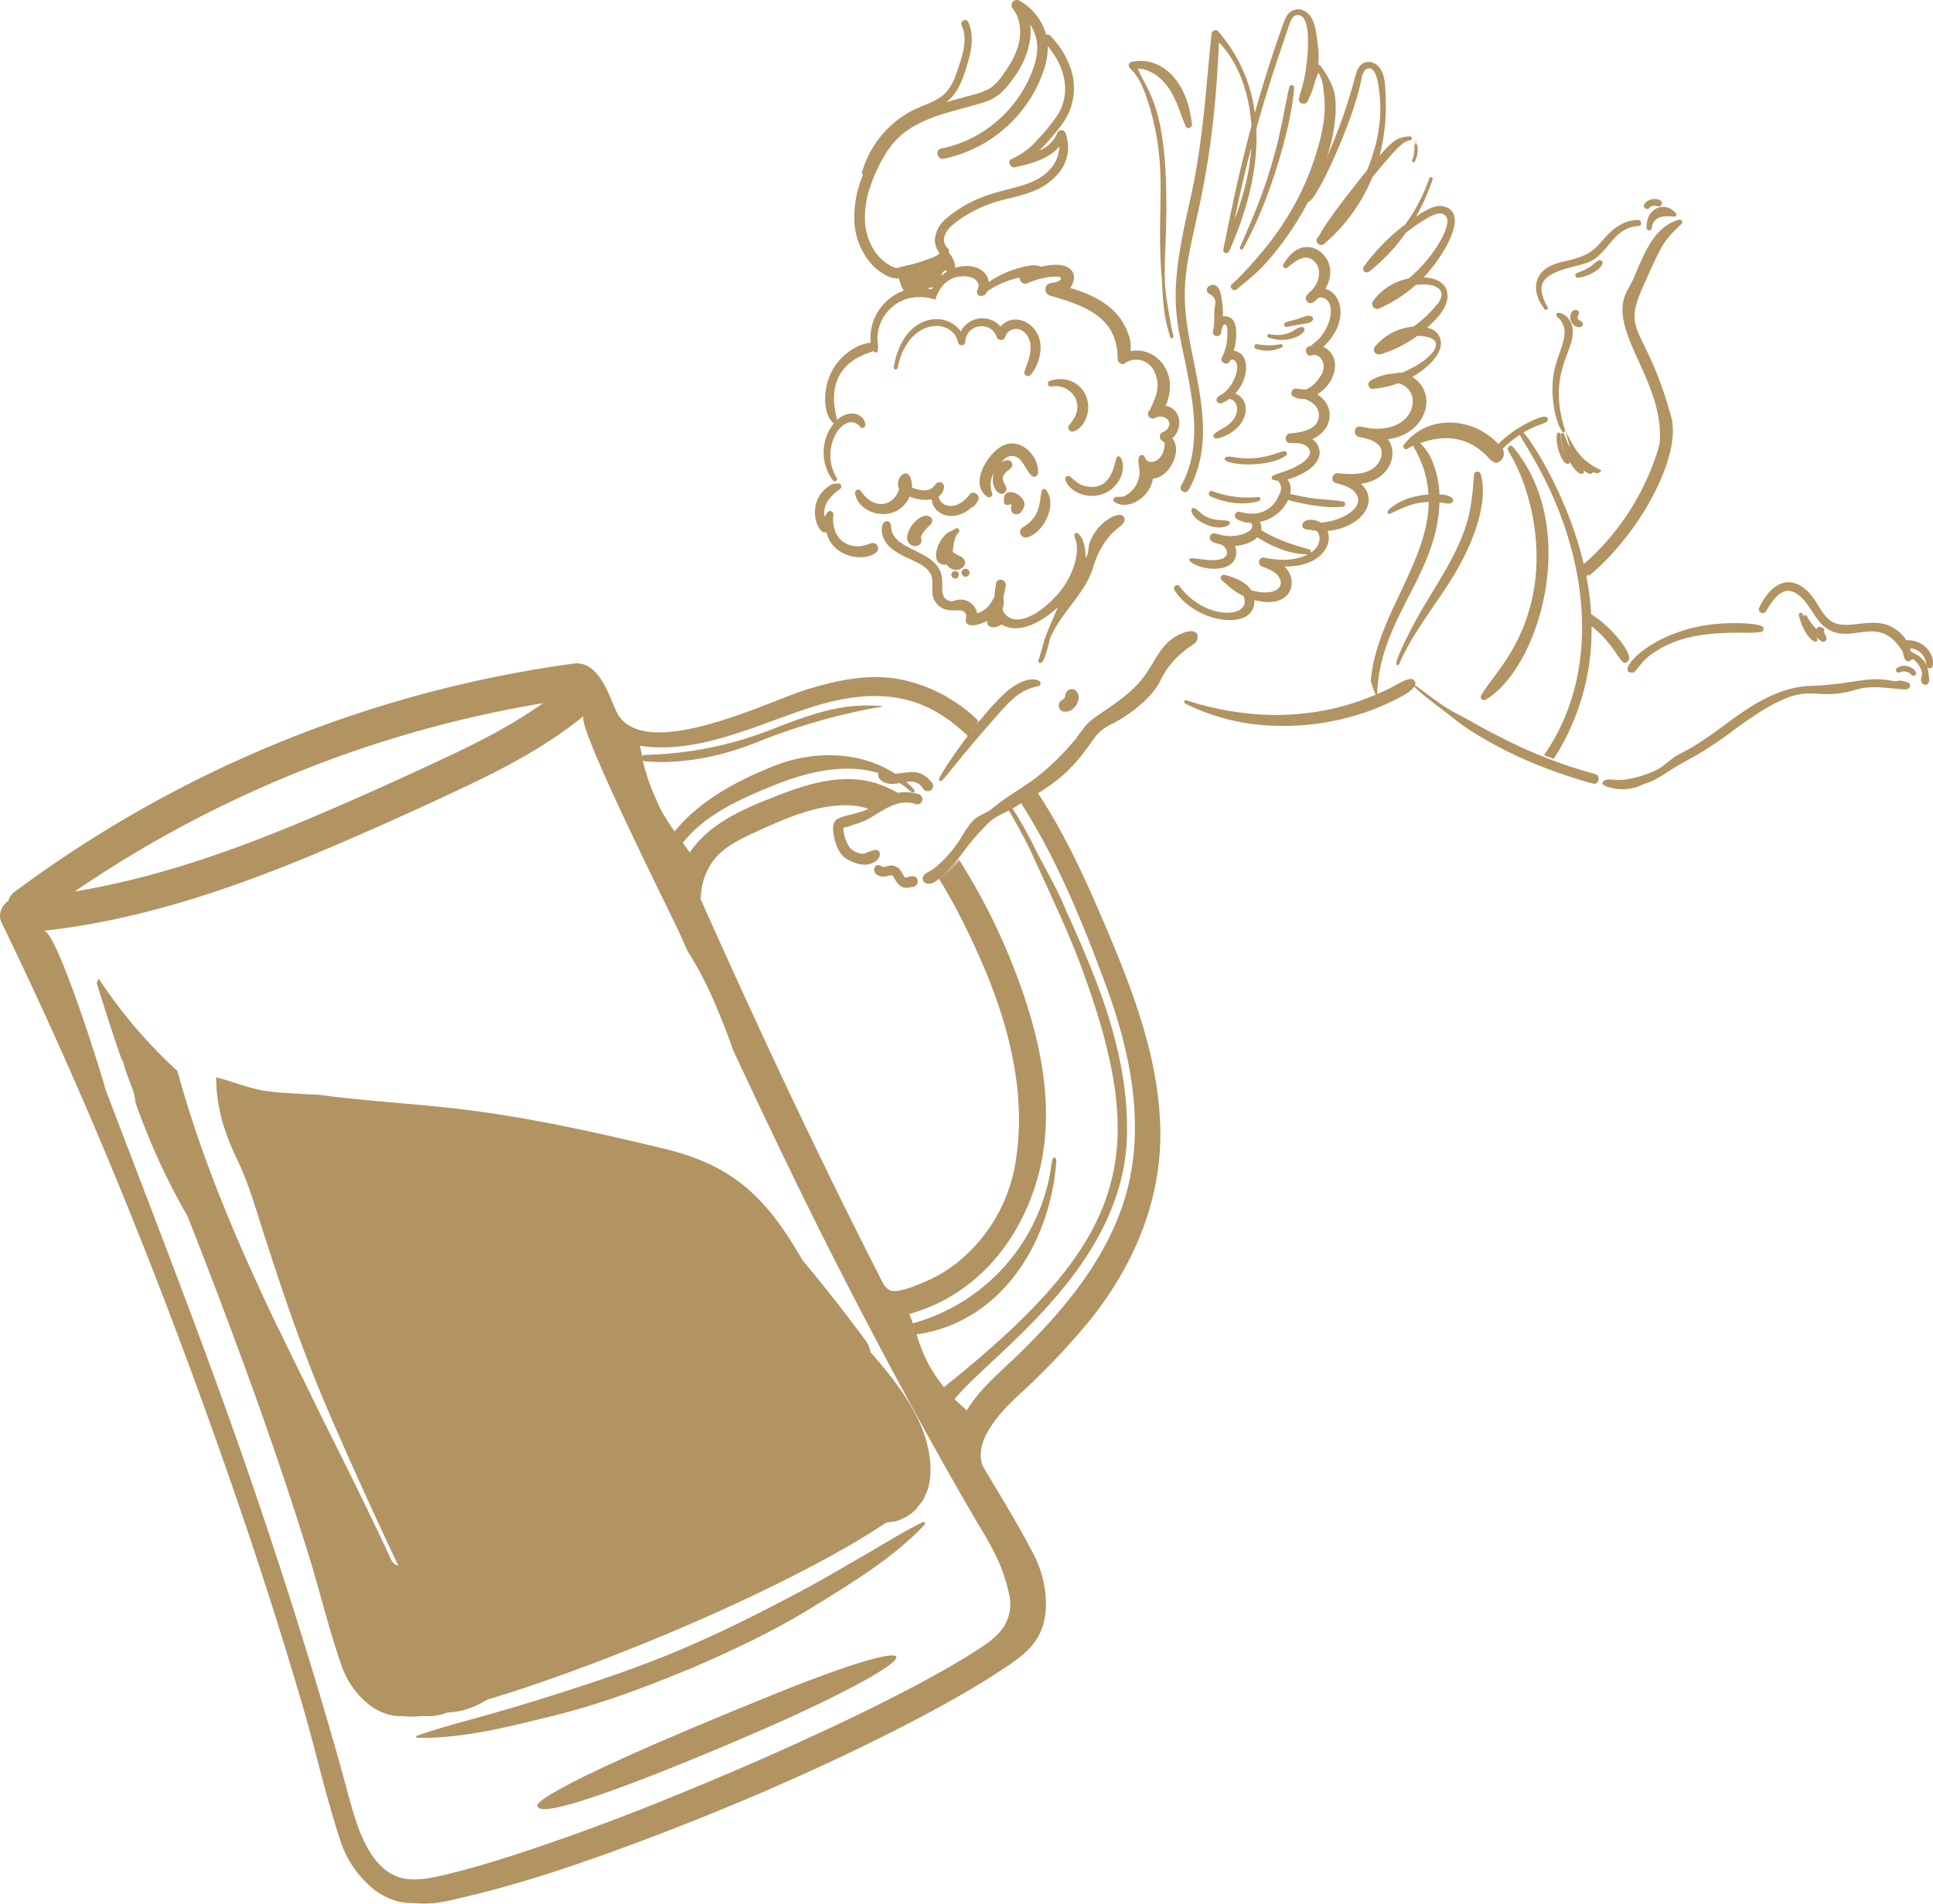 <svg xmlns="http://www.w3.org/2000/svg" xmlns:xlink="http://www.w3.org/1999/xlink" viewBox="0 0 671.04 660.99"><defs><style>.cls-1{fill:#fff;}.cls-2{mask:url(#mask);}.cls-3{fill:#b29362;}</style><mask id="mask" x="-91.66" y="26.39" width="632.4" height="795.66" maskUnits="userSpaceOnUse"><path class="cls-1" d="M333.56,274.49l.07,0c1.46-.8,2.83-1.6,4.16-2.48a9.66,9.66,0,0,0-1.67-2.85,18.23,18.23,0,0,0-5.22,3.57A4.78,4.78,0,0,1,333.56,274.49Z"/><path class="cls-1" d="M490,265c-17.94-32.53-41.29-61.1-71.27-83.37-6.51-4.84-13.32-9.36-20.33-13.58q-8.07-21.65-16.27-43.25c-6.2-16.29-24.87-24.52-41.14-20.25-15.85,4.15-29.16,20.59-26,37.79q1.49,8,3.09,16.06c-.67.67-1.3,1.36-1.91,2.06l-.11,0c-14.18-22.85-28.22-45.78-41.86-68.95-4-6.73-15.33-12.51-22.83-13.23a38,38,0,0,0-12.61.78c-9.73-14.4-27.8-26.58-45.42-27a34.91,34.91,0,0,0-18.16,2.3c-.5.21-1,.44-1.48.67a48.58,48.58,0,0,0-54.51-27.52,80.35,80.35,0,0,0-44.89,27,71.92,71.92,0,0,0-16.83,39.7C47.32,89.35,34.21,90.6,25,95.94c-.77.44-1.5.91-2.22,1.38A41.59,41.59,0,0,0,8.38,87.08c-21.85-9.09-44.6,2.94-54,23.36v0A41.18,41.18,0,0,0-65,113.3c-14.65,6-24.3,20.1-26.24,35.59-1.43,11.45,1.41,22.22,4.69,33.08A97.17,97.17,0,0,0-83,191.88c-3,6-4.84,13-3.23,19.22a348.54,348.54,0,0,0,21.69,61.4c8.26,17.55,17.71,34.49,27.3,51.33,17.29,30.34,33.82,60.75,48,92.59q-12.19,13.09-24,26.53c-11.21,12.77-22.52,26.88-27.3,43.47-1.69,5.84-3.21,11.54-2.46,17.71a34.81,34.81,0,0,0,10.3,20.41,35.14,35.14,0,0,0,37.76,7.73l4.79-1.92a80.66,80.66,0,0,0-7.53,22.89,412,412,0,0,0-32.11,48.11c-6,10.45-2.28,26,4.62,34.92,7.91,10.21,19.44,13.88,31.9,13.31l2-.11a35,35,0,0,0,41.79,3.46c7.39,0,15.4-1.8,20.84-6.67.18.22.35.44.54.66.37.44.76.87,1.14,1.31-14.4,18.48-28.21,37.42-41.08,57-6.92,10.52-9.49,22.51-4.54,34.54a35.3,35.3,0,0,0,4.13,7.37Q24,756.41,16.67,766A35.09,35.09,0,0,0,20,811.83c5.18,5.13,12.14,9.31,19.61,10,9.89.95,17.89-1.73,26.28-7q50.17-31.41,99.5-64.11l6.18,10.73c4.88,8.45,9.5,15.07,18.9,19,7.92,3.31,18.87,3.75,26.78.07,17.34-8,26.38-27.47,19.07-45.68l-5.51-13.72a37.76,37.76,0,0,0,10.09-5.45c12.65,20.09,26.11,39.66,40.58,58.5,10.63,13.85,30.22,17.15,45.05,8.59s21.92-27.23,15-43.34c-1.75-4.07-3.44-8.16-5.1-12.26,6.77,1.32,14.37.87,20.28-1.87,8.22-3.82,15.77-10.14,19-18.89a37.56,37.56,0,0,0,1.9-7.23,280.19,280.19,0,0,0,20.63,21.31c5.76,5.41,17.86,8.2,25.46,6.92a36.26,36.26,0,0,0,20.41-10.29c5.14-5.19,9.31-12.14,10-19.61,1-10-1.85-17.78-7-26.29q-11.94-19.77-23.52-39.75-3.63-6.32-7.21-12.65,9.35-7.53,18.22-15.67c.35.61.7,1.22,1.06,1.82,4.15,7,15.16,12.16,22.83,13.24,8.6,1.2,19.54-1.28,26.28-7s12.35-13.71,13.23-22.82l.09-9.08a37.21,37.21,0,0,0-.87-4.52,29.44,29.44,0,0,0,11-9.7q1.38-2.05,2.62-4.18a29.26,29.26,0,0,0,7.9-2.37c13.41-6.23,24.3-21.12,21.45-36.6-4.86-26.37-16.3-49.11-29.24-72.26q-17.93-32.08-35.27-64.49c-.83-1.54-1.65-3.09-2.47-4.63Q462,346.47,450.2,312.49c6.88,1.43,14.69,1,20.72-1.77,8.22-3.82,15.77-10.14,19-18.89C492.91,283.69,494.37,273,490,265ZM351.86,289c0,.11,0,.21,0,.32a3.78,3.78,0,0,1-.26.43,3.94,3.94,0,0,0,.57,1.23l0,.08a66.14,66.14,0,0,1-6.21,5.14,91,91,0,0,1,5.58-8.25l.18.42C351.67,288.32,351.82,289.54,351.86,289Zm16.38-29.84a5.65,5.65,0,0,1,2.59,3,4.09,4.09,0,0,0-4.19,1.17A176.34,176.34,0,0,1,353,276.46a4.87,4.87,0,0,0-.7.75c-.78.4-1.55.81-2.28,1.26-3.29,2-5.22,5.45-7.39,8.56q-3.44,5-6.77,10a3.54,3.54,0,0,0-2.27.94l-6.49,5.81-3.2,1a4,4,0,0,0-2.45,4.1c-1.43.21-2.86.38-4.26.52a5.32,5.32,0,0,1-5.87-5,5.8,5.8,0,0,1-4.18-1l-.71-.52a5.65,5.65,0,0,1-3.21-.23,5.08,5.08,0,0,1-2.76-2.69c-4.11.43-8-3.95-4.93-8.36,1.07-1.53,2.3-3.52,3.7-5.5-.23-.15-.44-.33-.66-.5.07,0,.13-.07.19-.12,5.81-4.52,13.72-7.12,20.37-10.24,4.43-2.07,1.95-8.8-2.42-7.59-.19-.1-.39-.18-.59-.27,0-2.28-2.08-4.64-4.51-4.19-1,.19-2,.41-3,.64l0,0a5.33,5.33,0,0,1,5.56-1.66,28.85,28.85,0,0,0,3.79-3.86,22.58,22.58,0,0,1,2.37-3.52,51.84,51.84,0,0,1,4.23-6.44,24.11,24.11,0,0,1,5.81,3.35c-2,2.8.79,7.67,4.78,6a3.64,3.64,0,0,0,2.38-3.68c2.24-1.31,3.34-4.64.61-6.58a63,63,0,0,0-8.76-5.58c2.73-3.31,8.35-1.43,9.28,2.46.71-.54,1.42-1.08,2.14-1.61a5.69,5.69,0,0,1,6.52,0,53.26,53.26,0,0,0,5.89-3.7c5-3.64,11,2.55,7.54,7.5q-.63.88-1.29,1.77a11.57,11.57,0,0,1,2.74-.68C369.56,246.77,371.8,254.53,368.24,259.14Z"/></mask></defs><g id="圖層_2" data-name="圖層 2"><g id="event"><g id="pipi_beer"><g class="cls-2"><path class="cls-3" d="M306.7,513.9a24,24,0,0,1-7.33,7.21A20.76,20.76,0,0,1,283,523.5a10.84,10.84,0,0,1-5.06,10c-5,2.91-10.93.91-14-3.68-1.9-2.82-3.67-5.72-5.34-8.67a24.55,24.55,0,0,1-8.26,2,16.66,16.66,0,0,1-2.22,1.28l-1.31.64c2.14-.77-3.82,2.05-5.82,3.25-3.4,2-6.77,4.13-10.17,6.18-6.91,4.17-13.91,8.22-21.2,11.69-2.08,1.43-4.15,2.89-6.18,4.4a18.22,18.22,0,0,1-12.54,3.11,51.14,51.14,0,0,1-17.24,2.41l-.77-.07c-.14,1.71-.32,3.42-.56,5.13-1,7.08-8.12,13.16-14.65,15.34,1.42,4.8,2.87,9.59,4.26,14.4.11.38.24.78.36,1.17,3.24-.88,6.72-1.88,10.59-3.07,10-3.08,20.45-6.7,33.78-11.74,9-3.43,17.54-6.85,25.44-10.17l5.49-2.34c10.35-4.47,19.26-8.53,27.23-12.4,16.34-7.9,30-15.35,39.53-21.55l.91-.6a45.09,45.09,0,0,0,7.68-5.79Q309.82,519.15,306.7,513.9Z"/></g><g class="cls-2"><path class="cls-3" d="M148.24,592.55C146.51,587,144.78,581.49,143,576a27.89,27.89,0,0,1-8-5c-14.45-12.56-13-31.47-12.1-48.66-3.91-10.26-7.86-20.51-12-30.7l-2.91-7.13q-5.51-11.08-10.87-22.22c-1.9-2.73-3.84-5.44-5.85-8.15C77.7,436,65.08,416.49,62.65,394.56l-7.6,2.66,1.34,3.18c8.81,21.83,17.14,43.29,24.83,64,10.31,27.7,18.85,52.65,26.15,76.3,1.51,4.91,2.92,9.92,4.27,14.77,2.1,7.49,4.27,15.23,6.87,22.7a30,30,0,0,0,9.21,13.42,19.72,19.72,0,0,0,7.44,3.82,16.34,16.34,0,0,0,4.51.45,26.67,26.67,0,0,0,9.41-.57Z"/></g><g class="cls-2"><path class="cls-3" d="M270,587.76c-91.56,37-83.32,39.49-83.32,39.49,1.84,6.8,77.13-26.14,87.05-30.7C324.54,573.33,324,566.07,270,587.76Z"/></g><g class="cls-2"><path class="cls-3" d="M402.79,391.43c-.64-25-10.12-49-19.81-71.67-7.76-18.2-16.54-37.11-28.86-53a115.94,115.94,0,0,0-15.72-17.69A53.69,53.69,0,0,0,312,235.8c-10.87-2-22.27.58-32.65,3.84-12.77,4-57.07,26.05-65.55,7.05-2.62-5.87-6.16-17.43-14.76-16.27A419.67,419.67,0,0,0,5.07,309.68a5.57,5.57,0,0,0-2.19,3.16c-2.35,1.52-3.65,4.79-2.39,7.39,28.77,59.2,53.17,119.49,75.15,181.53C87.31,534.7,97,564.61,105.33,593.2c1.73,6,3.33,12.06,4.88,18,2.4,9.14,4.88,18.6,7.9,27.76a36,36,0,0,0,11,16.51,23.73,23.73,0,0,0,9,4.73,20.42,20.42,0,0,0,5.52.56c5.34.9,11.57-.61,16.67-1.85l2.18-.52c6.48-1.51,13.46-3.43,22-6,12.35-3.79,25.17-8.25,41.58-14.45,11.06-4.22,21.6-8.43,31.33-12.53q3.42-1.44,6.77-2.88c12.74-5.51,23.71-10.5,33.52-15.27,20.13-9.72,36.94-18.88,48.62-26.51l1.13-.73c3.76-2.44,7.65-5,10.67-8.48,3.45-4,5.08-9,5-15.14,0-.57,0-1.15-.07-1.72a38.28,38.28,0,0,0-3.9-14.36c-.1-.22-.21-.43-.32-.64-4.43-8.54-9.46-16.93-14.34-25.08l-.07-.12c-1.07-1.79-2.16-3.6-3.24-5.42a11.86,11.86,0,0,1-.71-4.19,17.1,17.1,0,0,1,2.45-7.75c2.72-4.85,6.69-8.94,10.72-12.71a255.69,255.69,0,0,0,25.1-26.42C394,438.69,403.42,416.09,402.79,391.43ZM188.54,244.14c-10.31,7.32-21.58,13.16-33.1,18.57-15.92,7.47-32,14.74-48.17,21.58C81,295.38,54,304.92,25.92,309.54A407.05,407.05,0,0,1,188.54,244.14Zm156,293.71a70.3,70.3,0,0,1,3.37,7.39,62,62,0,0,1,2.34,8.06,14.68,14.68,0,0,1-2.52,12.58c-2.51,3.23-6.15,5.54-9.66,7.78l-.19.12c-11,7-27.57,15.75-48,25.4-12,5.63-22.92,10.53-33.29,15l-10.37,4.4c-10,4.19-18.9,7.82-27.33,11.08-14.18,5.5-28,10.42-41,14.63-8.29,2.66-15.08,4.62-21.35,6.16l-.57.14c-4.63,1.13-9.42,2.3-14,1.91-13.5-1.15-18.14-18.46-21.22-29.91l-.24-.9c-3.51-13-7.59-27.07-12.83-44.26-9-29.49-18.78-58.92-29-87.47-13.47-37.47-27.92-74.57-42.09-111.78-1.24-5.14-17.09-55.51-21.42-55,33.51-3.66,65.73-14.68,96.68-27.75,16.77-7.08,33.39-14.59,49.85-22.37,14.4-6.82,28.59-14.39,40.94-24.49-3.07,2.5,30.26,68.8,33.19,75.25,1,2.27,2,4.5,3,6.7,5.52,8.49,9.59,18,13.21,27.36.86,2.23,1.67,4.47,2.46,6.72,7.1,15.24,13.78,29.32,20.34,42.84,13.24,27.3,27.46,54.87,42.26,81.94,8.61,15.76,15.81,28.51,22.67,40.12C341.44,532.25,343.05,535,344.53,537.85ZM308.85,448a7.77,7.77,0,0,1-2-1.86c-5.36-10.42-10.9-21.46-16.47-32.81-3.27-6.67-6.62-13.56-9.95-20.5-5.32-11.09-10.71-22.51-16-33.95s-10.62-23.07-15.64-34.24c-1.86-4.13-3.7-8.26-5.55-12.39.22-5,1.24-9,4.26-13.22,3.55-4.89,9.51-7.71,14.85-10.15,10-4.57,20.95-9.54,32.13-9.27s19,8.07,25.26,16.38c7.92,10.57,14.12,22.67,19.56,34.66,10.19,22.48,17.25,47.48,13.35,72.28a56.13,56.13,0,0,1-21,36A50.9,50.9,0,0,1,318.79,446a32,32,0,0,1-6.61,2.11,7.21,7.21,0,0,1-3.1,0l-.1,0h0Zm81.57-31.72c-6.41,21.07-21.21,38.76-36.8,53.94-6.4,6.23-13.41,11.9-18,19.48a2.72,2.72,0,0,0-.24-.24c-1.39-1.16-2.7-2.38-3.95-3.65C343,471,389.82,440.64,391.21,394.8c.55-18-3.88-36.1-10.19-52.75-3.36-8.87-7.23-17.75-11.1-26.25-2.95-7.38-7.16-14.26-10.62-21.22a139.05,139.05,0,0,0-24.84-35.42c-.13-.13-.45.18-.32.32,9.71,10.51,17.28,23.07,23.58,35.84.11.22.2.45.31.67,6,13.27,12.57,26.74,17.55,40.31,24,65.4,15.89,94.41-47.9,145.36a56.67,56.67,0,0,1-5.66-8.59,58.94,58.94,0,0,1-3.84-9.75c28.68-4,46.25-30.81,48.49-59.75.16-2.09-1.25-2.36-1.54,0a66.52,66.52,0,0,1-48.23,55.92c-.38-1.1-.8-2.18-1.25-3.25,22.08-6.14,37.5-23.77,44.16-45.89,7.74-25.73.7-53-9-77.16a218.2,218.2,0,0,0-20.44-38.63c-6.39-9.71-14.49-18.76-25.84-22.48-11.09-3.64-23-.31-33.49,3.73-11.27,4.35-23.95,9.34-31.14,19.56-.16.21-.3.44-.45.66q-1.18-1.69-2.4-3.36c7.64-9.85,20-15.27,31.4-19.9,14.16-5.77,33.5-10.33,47.19,1.61,1.81,1.58,2.59.55.89-1.11-13-12.68-32.45-13.41-47.62-7.39-12.75,5.06-26,12-34.72,22.84a68.19,68.19,0,0,1-5.18-8.36l-2.89-6.61c-.86-2.25-1.61-4.54-2.26-6.84-.29-1-.51-2.08-.72-3.13a.9.9,0,0,0,.68.54c13,1.19,26.71-1.74,38.61-6.46a213.08,213.08,0,0,1,43.64-12.48.12.12,0,0,0,0-.24c-13-1-22.47,2-38.18,8.12a127.15,127.15,0,0,1-44.34,8.86c-.37,0-.55.32-.59.71-.25-1.31-.5-2.62-.85-3.89,19.62,3,39.2-6.61,57.68-12.77,12.19-4.07,25.28-6.46,37.71-2.37,11.68,3.85,20.75,13.17,28.1,22.56,17.15,21.89,28.36,48.91,37.95,74.8C392.41,365,398.05,391.22,390.42,416.32Z"/></g><g class="cls-2"><path class="cls-3" d="M320.41,528.48c-6.78,3.3-13.24,7.43-20.45,11.58-7,4-14,8.22-21.14,12-14,7.47-28.33,14.75-43,20.92-15.68,6.59-31,11.59-47.33,16.74-7,2.19-14,4.24-21.08,6.23-7.53,2.13-14.67,3.92-23,6.87a3,3,0,0,0,.24.56c15.9.45,32.62-4,48-7.77,15.66-3.87,31-9.63,45.89-15.79h0l.11-.05.12,0h0c14.82-6.34,29.66-13.29,43.38-21.77,13.35-8.27,28.08-17.07,38.85-28.63A.56.56,0,0,0,320.41,528.48Z"/></g><g id="pipi-pick"><path class="cls-3" d="M332.55,200.45a1.32,1.32,0,0,1-1.93,0,1.28,1.28,0,0,1,1-2.16A1.31,1.31,0,0,1,332.55,200.45Z"/><path class="cls-3" d="M315.82,188.89c-3.06-2.74,2.3-10.17,6-9.82,1.7.16,2.42,1.76,1.24,3-1.44,1.48-2.75,2.65-3.41,4.43C320.83,189.25,317.64,190.52,315.82,188.89Z"/><path class="cls-3" d="M336.59,171.72c1.31-1.69,4,.33,2.91,2.14-.58,1-1.26,2.12-2.15,2.31-6.4,5.58-13.38,2.56-13.94-2.77a13.83,13.83,0,0,1-7.63-1c-4.37,9.77-17.7,6.59-18.94-1.09a1.11,1.11,0,0,1,2-.83c4.3,6.58,11.37,5.67,13.3-.71-1.47-3,1.31-6.19,3-5.19,1,.64,1.56,2.88,1.44,4.72,5.18,2,7.11.46,8.22-1.12a1.59,1.59,0,0,1,2.9,1.2h0a4.54,4.54,0,0,1-1.83,3C326.2,175.62,331.62,178.11,336.59,171.72Z"/><path class="cls-3" d="M346.58,155.7c7-5.3,14.41,2.75,13.74,8.62a1.37,1.37,0,0,1-.45.88c-2.07,1.86-3.93-4.15-6.08-5.91a3.71,3.71,0,0,0-5.33.33c-.34.33-.72.72-1.1,1.15,1.62-1.27,3.24-1.24,3.84-.21.73,1.27-.36,2.12-1.23,2.8-3.4,2.58-1.2,4-.64,6a1.66,1.66,0,0,1-2.41,1.89c-2.24-1.23-2.75-4.76-1.86-7.2a8.41,8.41,0,0,0-.65,7.18c.45,1.12-1,1.87-1.81,1.21C336.82,168,342.08,159.13,346.58,155.7Z"/><path class="cls-3" d="M349,175.19c-.61-.41-.53-1.27-.46-2,.09-.95.28-1.8,1.4-2.17,2.74-.91,6.39,2.61,5.62,4.69a5.48,5.48,0,0,1-1.14,2.19c-1.4,1.38-4.13.71-3.25-2.55a1.91,1.91,0,0,0-.52-.33A1.71,1.71,0,0,1,349,175.19Z"/><path class="cls-3" d="M362.3,169.78c.54-.13.91.39,1,.56,3.82,5.42-1.3,14.82-6.75,16.26-1.54.4-3.16-1.38-2.12-2.82a2.14,2.14,0,0,1,1-.91,13.36,13.36,0,0,0,2.54-2c2.37-2.65,2.82-4.91,3.29-8.44C361.53,170.73,361.64,169.94,362.3,169.78Z"/><path class="cls-3" d="M328.72,196.15l-.11-.19a2.82,2.82,0,0,1-3.62-2.57c-.4-3.77,2.82-7.86,4.29-8.58a15.48,15.48,0,0,0,2.33-1.21A.88.88,0,0,1,332.7,185c-1,.87-1.69,3.34-1.95,6.72l2.35,1.38a1.44,1.44,0,0,1,.93.45,1.52,1.52,0,0,1,.26.32,2,2,0,0,1,.68,1.07c.35,1.57-1.23,2.74-2.6,2.9A3.89,3.89,0,0,1,328.72,196.15Z"/><path class="cls-3" d="M334.25,197.85a1.38,1.38,0,0,1,1.51-.24,1.39,1.39,0,1,1-1.51.24Z"/><path class="cls-3" d="M368.53,243.18c1.56-1,.94-.9,1.44-2.37a2.17,2.17,0,0,1,3.9-.55c1.19,1.7.48,4-1,5.49a4.18,4.18,0,0,1-3.26,1.36A2.13,2.13,0,0,1,368.53,243.18Z"/><path class="cls-3" d="M343.81,251.09c-15.23,17.36-16.48,20.77-17.58,20-.46-.31-.18-.82,0-1.2,3.86-7.12,17.38-25.5,24.61-30.85,5.06-3.74,8.51-3.45,9.75-2.68a1.1,1.1,0,0,1,.64,1.11,1.06,1.06,0,0,1-.9.8C353.47,239.79,350.69,243.24,343.81,251.09Z"/><path class="cls-3" d="M386.68,169.09c-5.57,5.55-14.94,2.92-16.83-2.44a1.07,1.07,0,0,1,1.74-1.11c1.65,1.41,3,2.81,5.17,3.26,7.72,1.64,9.47-4.85,10.41-8.34l.38.1-.38-.1c.36-1.34.53-2,1.12-2C389.62,158.33,391.61,164.2,386.68,169.09Z"/><path class="cls-3" d="M325.86,210.29c-5.36-5,1.93-10.08-7-14.74-3.29-1.73-7-2.93-9.86-5.54-4.08-3.69-3.34-9.41-.9-9,1.82.28.66,2.55,2.13,4.9,3.55,5.7,15.68,6,16.8,14.79.33,2.51-.66,6.4,1.73,7.58a3.14,3.14,0,0,0,2.87.21,5.83,5.83,0,0,1,7.58,4.45c4-1.14,5.16-4.43,6-5.65a33.23,33.23,0,0,1,.44-3.9c.14-.87.16-1.7,1.06-2a1.84,1.84,0,0,1,2.43,2c0,.21-.42,2.32-.72,3.52-.17.68.11,2.13,0,3-.23,1.24-.7,1.65.1,2.79,5.1,7.24,17.92-3.5,22.13-11.28,2.37-4.36,4.29-10.06,2.51-14.71-.71-1.85.65-1.87,1.18-1.39,2.16,1.93,2.47,5.68,2.56,8.38,1-1,.85-3.71,1.33-5.09,2.57-7.39,10.19-11.39,11.79-9.25,1.18,1.59-.52,3-2,4.09-3.28,2.46-6.7,7.26-8.4,13.16-2.66,9.28-11,15.69-14.93,24.68-.49,1.14-2,9.6-3.77,8.87a.7.7,0,0,1-.41-.92c1-2.76,1.5-5.7,2.57-8.48.08-.21.16-.42.25-.62,1.23-3.14,2.61-6.21,3.91-9.32-5.28,4.88-13.39,9.74-19.55,6-2.93,2.07-5.67.53-4.86-1.27-2.41,1.24-5.52,2.08-6.88,1.18-1.6-1.08.39-2.77-1.17-4.23S329,213.18,325.86,210.29Z"/><path class="cls-3" d="M361.27,271.84a19.2,19.2,0,0,1,3.5-4.69,5,5,0,0,0,2-1.92c1.72-1.53,3.53-3,5.12-4.55a5.86,5.86,0,0,0,1.93-4.77c1.91-2.31,3-3.88,3.07-3.92,1.39-1.7,3.78-3.31,6.53-5.17C394.3,239.51,396.68,236,400,230.53c2.22-3.73,4.52-7.6,8.6-9.79,6.47-3.51,8.11-.33,6.68,1.51-.94,1.2-8,4.3-12.39,13.64-3.1,6.54-11.79,12.64-16.8,15.15a17.53,17.53,0,0,0-6.58,5.75,31.27,31.27,0,0,1-4.41,5.06,97.89,97.89,0,0,1-13.92,10.2C361.17,272,361.23,271.92,361.27,271.84Z"/><path class="cls-3" d="M292,168.55a1.12,1.12,0,0,1-.4,1.26c-4.4,3.17-6.06,6.2-5.27,9.71l.8-1.51a1.19,1.19,0,0,1,2.16.94,12.21,12.21,0,0,0,.58,5.33,8,8,0,0,0,3.06,4c4.66,2.91,8.71.44,9.68.3a1.84,1.84,0,0,1,1.62,3.17c-3.05,3-14.66,2.93-17.42-7a1.24,1.24,0,0,1-.66.09c-2.92-.36-6.45-11.35,2.31-16.49a4.18,4.18,0,0,1,2.14-.43C291.15,167.87,291.75,167.83,292,168.55Z"/><path class="cls-3" d="M347.33,113.38c4.87-5.74,15-.66,13.82,8.76a15.36,15.36,0,0,1-3.43,8.13,1.28,1.28,0,0,1-2.06-1.32c1.42-4,3.51-8.76.83-12.57-2.57-3.66-6.87-2.08-7.45.47a1.6,1.6,0,0,1-3.07.08c-2-5.62-10.47-4.57-10.89,1.74a1.26,1.26,0,0,1-2.48.27c-1.81-8.78-17.53-8.79-21,8.86a.68.68,0,0,1-1.33-.26c3.07-18.52,17.88-20,23.28-12.47A8.39,8.39,0,0,1,347.33,113.38Z"/><path class="cls-3" d="M372.57,149.83a1.37,1.37,0,0,1-1.53-2c1.26-1.71,4.22-5,2.4-9.36a7.8,7.8,0,0,0-8.4-4.29,1,1,0,0,1-.55-1.94c7-2.4,13.56,2.52,13.27,9.54C377.6,145.58,375.44,149,372.57,149.83Z"/><path class="cls-3" d="M363.15,12.06A19,19,0,0,0,353.88.24a1.82,1.82,0,0,0-2.35.46,1.85,1.85,0,0,0,.12,2.39c2.29,3,2.87,7.09,2.27,10.71-.71,4.31-2.9,8.19-5.43,11.69a18.88,18.88,0,0,1-4.76,5.15A23.38,23.38,0,0,1,337.44,33c-3,.84-6,1.62-9,2.49a13.34,13.34,0,0,0,2.39-2.25c2.84-3.47,4.19-8.15,5.39-12.4s1.85-9-.14-13.23c-.7-1.49-2.94-.25-2.24,1.24,1.64,3.49,1,7.47,0,11-.57,2.06-1.25,4.1-2,6.11a17.81,17.81,0,0,1-3.22,5.89c-3.11,3.48-8,4.51-12,6.59a34.39,34.39,0,0,0-10.21,8.12,35.24,35.24,0,0,0-7.11,13,1.17,1.17,0,0,0,.29,1.19,37,37,0,0,0-2.93,17.07A24.17,24.17,0,0,0,302,91.06a18.26,18.26,0,0,0,5.38,4.43,8.43,8.43,0,0,0,4.72,1.18,13.78,13.78,0,0,0,1.63,4.26,17.55,17.55,0,0,0-11.49,18.12c-3.69,0-14.09,4.7-15.64,17-.46,3.68.06,9,2.9,10.94a16.12,16.12,0,0,0-.37,19.79.81.81,0,0,0,1.18.1.76.76,0,0,0,.13-1c-6.46-10.66,3-24,8.2-17.63a1,1,0,0,0,1.76-.7c-.17-3.54-5.19-5.92-9.81-1.73-.44-2.53-5.08-16.51,9.26-22.66,1.08-.46,2.21-.75,3.31-1.28a.91.91,0,0,0,1,.52c1.16-.33.41-3.83.45-5.19.28-8.85,8.8-16.84,20.1-13.15,1.44-5.06,5.05-7.76,8.62-8.08,2.54-.23,5.58.25,6.34,2.69.39,1.29-1,2.23-.3,3.35a1,1,0,0,0,1.06.69c.93.19,1.77-.37,2.32-1.55A31,31,0,0,1,354,96.36a1.93,1.93,0,0,0,2.8,1.93c4.43-2.13,12.25-3.05,11.46-1.43-.53,1.1-2.41,1.3-3.67,1.49-2.33.39-2.08,3.75-.07,4.31,13,3.66,23.51,7.86,23.48,22.09a1.69,1.69,0,0,0,3,1,7.17,7.17,0,0,1,5.23-.63,7,7,0,0,1,4.6,4.16c2.77,5.84-.89,10.65-1.54,13a1.65,1.65,0,0,0,1.78,2.78c2.33-1.24,5.92.45,4.54,3.34a3.58,3.58,0,0,1-2.06,1.69c-1.16.57-1.48,2.65.71,3.38.46,6.57-5.65,8.8-6.88,5.27a1.05,1.05,0,0,0-2,0c-.56,1.83.29,3.79.2,5.42a9.23,9.23,0,0,1-5.71,8.28c-1.86.17-2.51-.13-2.93.46-.59.21-.77.91,0,1.34.78.95,5.56,2.53,10.29-2.17a10.6,10.6,0,0,0,3-5.9c5.41-.13,10.53-9.48,6.71-14,3.84-3.31,3.23-10.2-2.31-11.29,5.07-11.33-3.42-20.78-12.2-18.92a12.18,12.18,0,0,0-.76-6c-3.35-9.71-12.44-13.71-20.19-16,2.81-3.42,2-10.24-10.22-7.3-2-1.81-12.52,1.19-18,5.31-.7-4.92-6.43-6.73-11.72-4.93a2.5,2.5,0,0,0,0-.82,8.75,8.75,0,0,0-2.18-4.52,1.27,1.27,0,0,0-.4-1.52,4.07,4.07,0,0,1-.9-4.6c.74-2,2.55-3.49,4.21-4.72a44.61,44.61,0,0,1,12.32-6.4c4.2-1.4,8.59-2.09,12.76-3.58a21.79,21.79,0,0,0,10.93-7.77A14,14,0,0,0,369.82,46a1.53,1.53,0,0,0-1.54-.79A1.61,1.61,0,0,0,367,46.29a11.51,11.51,0,0,1-6.23,6c.36-.34.7-.69,1-1a74.21,74.21,0,0,0,7.35-8.77,21,21,0,0,0,2.34-19.36,31,31,0,0,0-6.79-10.7A1.37,1.37,0,0,0,363.15,12.06ZM326.72,95.83c.16-.44.33-.88.5-1.32.16-.09.32-.17.48-.27a1.36,1.36,0,0,0,.5-.48,1.84,1.84,0,0,0,.61.49A12.48,12.48,0,0,0,326.72,95.83Zm-5.16,4.29a6.3,6.3,0,0,0,2.3-.55h0q-.22.44-.42.9A16.42,16.42,0,0,0,321.56,100.12Zm36-91.7a14.63,14.63,0,0,1,2.4,6.29c.56,4.27-.94,8.77-2.7,12.6a43.52,43.52,0,0,1-17,19,41.87,41.87,0,0,1-13.49,5.25c-2.32.46-1.42,4,.88,3.55a46.46,46.46,0,0,0,24.62-13.88,46.48,46.48,0,0,0,8.05-11.82c1.92-4.12,3.55-8.76,3.41-13.38,3.71,4.4,6.25,9.84,6,15.71a16.84,16.84,0,0,1-2.81,8.51,62.79,62.79,0,0,1-6.52,8,25.67,25.67,0,0,1-9.17,6.93c-1.69.67-.52,3.21,1.13,2.87,5.6-1.17,11.68-2.81,15.37-7.17A12,12,0,0,1,365,58.23c-2.85,3.52-7.05,5.32-11.31,6.52s-8.84,2.14-13.08,3.86a42.24,42.24,0,0,0-12.17,7.31,10.6,10.6,0,0,0-3.8,6.37,7,7,0,0,0,1.51,5.53c-1,1.37-3.18,1.85-4.67,2.4A53.62,53.62,0,0,1,315.78,92a13.65,13.65,0,0,0-2.54.62,1.72,1.72,0,0,0-1,.23c-1.29.7-3.18-.6-4.22-1.28a15.22,15.22,0,0,1-4-3.84,20.64,20.64,0,0,1-3.74-10.71,32.57,32.57,0,0,1,1.82-12.17,52.74,52.74,0,0,1,5.48-11.68,27.56,27.56,0,0,1,9.28-9.13,51.58,51.58,0,0,1,11.62-4.8c4.15-1.25,8.39-2.25,12.53-3.55a16.55,16.55,0,0,0,6.45-3.42A32.07,32.07,0,0,0,351.92,27a29.85,29.85,0,0,0,5.71-13.48A19,19,0,0,0,357.58,8.42Z"/><path class="cls-3" d="M327.6,92l0,0a4.48,4.48,0,0,0-.21-.55l-.24.16A1.38,1.38,0,0,1,327.6,92Z"/><path class="cls-3" d="M523.52,156.29c-.49-1,.87-2.1,1.65-1.17,24,28.56,8.87,77.25-9.46,87.84a1.12,1.12,0,0,1-1.52-1.52c3.92-6.61,12.34-14.36,16.78-30,6.21-21.91-.78-43.19-5.9-52.31C524.56,158.18,524,157.25,523.52,156.29Z"/><path class="cls-3" d="M658.58,231.93c3.26-2.31,7.85,1.27,6.27,2.5a.89.89,0,0,1-1.25-.08,3.51,3.51,0,0,0-4.16-.89A.88.88,0,0,1,658.58,231.93Z"/><path class="cls-3" d="M556.33,272.91a.33.33,0,0,1-.22-.52A1.57,1.57,0,0,0,556.33,272.91Z"/><path class="cls-3" d="M556.6,271.27c.79-.8,2.77-.63,3.77-.51a21.14,21.14,0,0,0,6.4-.56,40.05,40.05,0,0,0,8-2.69c2.67-1.28,4.5-3.39,6.91-4.89,1.8-1.12,3.77-2,5.58-3.07,4.61-2.79,9-6,13.32-9.19,9.24-6.81,18-11.83,27.69-12.18,15.77-.58,19.69-3.63,29-1.7,1,.22,2.08-.4,3-.07.57.2,1.33.22,2,.5,1.35.6,1.21,2.65-1.4,2.47-5.39-.37-11.2-1.51-16.41.05-17.49,5.25-15.09-6-41.7,13.41a140.08,140.08,0,0,1-13.17,9c-3.49,2-7.05,3.79-10.37,6a52.8,52.8,0,0,1-5.56,3.3c-1.29.65-2.71.93-4,1.54a15.45,15.45,0,0,1-9.69,1C559,273.48,555.17,272.71,556.6,271.27Z"/><path class="cls-3" d="M666.9,236.26c.1,1.37,1.67,2.09,2.48,1,.6-.83.3-1.68.13-3.18a12.55,12.55,0,0,0-.51-2.61,1,1,0,0,0,1.89-.24c.66-2.38-.89-5.26-2.77-6.87a9.19,9.19,0,0,0-6.35-2.05,13.48,13.48,0,0,0-5.09-4.65c-6.66-3.48-14.32.83-19.77-1.35-3.12-1.25-4.83-4.75-6.72-7.65-5.83-8.92-13.94-9.11-19.49,2.35a1.33,1.33,0,0,0,2.34,1.25c3.62-6.08,7-9.68,12.22-4.89,4.14,3.81,5.39,10,11.34,12.06,8.1,2.82,16.24-5.47,23.78,6.63.53.84.28,2.09,1.06,3,1.18,1.42,2-.17,2.57-.16s2.9,2.49,3.21,4.78C667.33,234.56,666.82,235.23,666.9,236.26Zm-3.59-10.11a8.83,8.83,0,0,0-.25-1.05,5.93,5.93,0,0,1,5,3.29,15.18,15.18,0,0,1,.74,2.53,8.84,8.84,0,0,0-2.72-3.19C665.17,227.06,664.81,227.24,663.31,226.15Z"/><path class="cls-3" d="M632.05,217.74c.59.19,1.28.41,1.28,1a.69.69,0,0,1-.23.52c.94,2,1.28,2.59.61,3.26a1,1,0,0,1-1.32.13,16.33,16.33,0,0,1-2.11-1.58c.42.6.93,1.12.44,1.57-1,.9-4.57-2.17-6.25-9a.69.69,0,0,1,1.34-.36c.08.29.17.57.27.85,0-.59.81-.86,1.2-.13a18.56,18.56,0,0,0,3.3,4.41A1.09,1.09,0,0,1,632.05,217.74Z"/><path class="cls-3" d="M506.13,197.3c-6.36,11.25-15.23,21.29-20.34,33.14-.22.49-.38.47-.88.52l-.18-.28c-.5-.78,3.36-9.38,8.3-18,3.11-5.44,6.59-10.76,9.61-16.23,7.78-14.13,8.2-20.56,9.06-31.56a1.19,1.19,0,0,1,2.33-.29C516.84,174.59,511.2,188.35,506.13,197.3Z"/><path class="cls-3" d="M581.09,75.23a11.9,11.9,0,0,0-3.86,0,4.2,4.2,0,0,0-3.8,3.85.91.91,0,0,1-1.82,0c-.16-7,6.44-9.49,10.21-5A.74.74,0,0,1,581.09,75.23Z"/><path class="cls-3" d="M575.34,71.62a2.49,2.49,0,0,0-2.83.66,1.09,1.09,0,0,1-1.47,0c-1.51-1.26,1.85-4.17,5.17-2.82A1.16,1.16,0,1,1,575.34,71.62Z"/><path class="cls-3" d="M568.89,78.47c-5.19.27-7.87,3.47-10.45,6.57-4.67,5.59-6.17,6-11.71,7.38-10.45,2.63-14.64,5.38-9.21,14.73a6,6,0,0,0-1.09.51c-2.32-3-4-6.67-2.82-10.28,1.58-5,7.22-6.12,10.13-6.78,7.15-1.62,9.34-3.36,12.62-7.16s6.64-6.76,12.06-7.09C569.77,76.27,570.29,78.4,568.89,78.47Z"/><path class="cls-3" d="M555,90.43a.94.94,0,0,1,1.09.17c1.44,1.44-3.42,5.32-8.35,5.83a.83.83,0,0,1-.35-1.6c5.33-2.11,5.24-2.76,5.64-3l.27.28-.26-.29A7.35,7.35,0,0,1,555,90.43Z"/><path class="cls-3" d="M549.32,113.14c-.65.89-2.83.51-3.75-1.22-1-1.91-.24-4.53,1.67-4.29a1,1,0,0,1,.75.43c.71,1.16-1.49,2.32.56,3.3C549.35,111.75,549.84,112.43,549.32,113.14Z"/><path class="cls-3" d="M545.91,116.75c-.74,6.32-8.39,14.69-2.66,32.38.23.68,0,.8-.4,1.09-1.83-.83-5-10.48-3.54-20.15,1.29-8.45,7.09-14.91,1.34-20-.84-.75-.35-1.84,1.23-1.32C543.65,109.33,546.5,111.67,545.91,116.75Z"/><path class="cls-3" d="M542.24,150.37c1-.22.67.9,2.89,5.34-.27-.83-.26-.83-1.6-6,2.89,5.54,4.63,10.07,12.44,13.63-.65.66-1.14,1.47-3,.52-.13.74-1.15,1.2-3.18-.55.44,1.43-1.47,2.8-4.94-3,.25,1.13-2,2-3.86-4.18-.8-2.61-.74-5.36-.28-5.78l.24-.22c.42.14.7.18.73.76a16.86,16.86,0,0,0,1.7,6.53,20.87,20.87,0,0,1-1.63-6.39A.62.62,0,0,1,542.24,150.37Z"/><path class="cls-3" d="M592.9,217c8.75-1.25,18.75-.52,19.23.86A1.19,1.19,0,0,1,611,219.5c-1,0-2.1.23-3.25.22-10.64-.12-22,0-31.62,5.63-5.75,3.37-5.73,4.72-8.63,7.81a1.52,1.52,0,0,1-1.11.42,6,6,0,0,0-.79-.19,1.7,1.7,0,0,1-.23-.17l.07.11-.26,0c0-.06,0-.12,0-.18s-.12-.5-.13-.51h0C564.33,229.89,574.81,219.61,592.9,217Z"/><path class="cls-3" d="M411.92,243.16a102,102,0,0,0,17.23,4.05,91,91,0,0,0,31.06-.63,84.51,84.51,0,0,0,14.85-4.35c.84-.34,1.68-.68,2.51-1a39,39,0,0,1-1.7-4.74c1.73-22.06,19.92-41.24,20.11-62.19-4.89.15-7.73,1.46-12,3.42-1.32.61-1.72.91-2.12.54a.62.62,0,0,1-.15-.69c.32-.87,5.22-5.29,14.19-5.86a36.21,36.21,0,0,0-5.1-16.43,1.24,1.24,0,0,1-.17-.5,9.24,9.24,0,0,0-1.94,1c-.94.69-2-.65-1.24-1.47.22-.24.45-.51.69-.8,7.83-9.36,23.07-8.91,32,.66a37.49,37.49,0,0,1,7.58-5.88c11.28-6.57,9.89-2.2,9.09-1.76-2.17,1.21-3.36.92-7.94,3.64,3.18,3.41,15.44,22.44,20.93,45.71a86.5,86.5,0,0,0,26.31-41.57c2.14-22.29-19.24-39.92-10.94-53.9,4.36-7.32,6.88-21.17,17.74-24.14h0a.84.84,0,0,1,.95.42.87.87,0,0,1-.13,1.07c-6.42,6.1-6.69,6.72-13.71,22.61s1.59,13,10.14,44.42c3.64,13.37-10.47,40.06-28.49,55.13l-.15-.45-.81.67a93.16,93.16,0,0,1,1.65,13.12c7.13,4.38,14.46,13.66,13,16-2.41,3.8-3.69-4.7-12.86-11.84a82.29,82.29,0,0,1-13.13,46.07L536,262.2c20-28.74,15.44-67.35-1.21-98.65-3.7-7-6-10.12-7.16-12.58a35.32,35.32,0,0,0-6,4.89,3.25,3.25,0,0,1-2.15,4.82c-1,0-1.88-.83-3-2-4.73-5-10.21-6.88-15.88-6.47a24.36,24.36,0,0,0-7.58,1.69,17.77,17.77,0,0,1,3.84,5.38,34,34,0,0,1,2.85,12.42c1.37.05,3.23.19,4.38,1.23a1.12,1.12,0,0,1,.32,1.09c-.35,1.37-2.76.63-4.69.41-.78,25.35-20.9,40.39-21.62,66.59q2.18-1,4.29-2c1.16-.59,2.28-1.26,3.45-1.83a10.62,10.62,0,0,1,3.77-1.43,1.56,1.56,0,0,1,1.6,2.22c1.9,1.22,3.66,2.65,5.49,4,2.15,1.53,4.3,3.12,6.56,4.47,2,1.17,4.06,2.13,6.05,3.26s4,2.28,6,3.35c4.09,2.15,8.17,4.27,12.36,6.21a165.06,165.06,0,0,0,26,9.47c2.1.57,1.42,3.9-.7,3.33q-7.69-2.1-15.18-4.92a141.49,141.49,0,0,1-25.47-12.34,68.57,68.57,0,0,1-5.88-3.95c-1.85-1.44-3.66-2.93-5.55-4.32s-3.76-2.85-5.59-4.34a51,51,0,0,1-4.36-3.81,10.35,10.35,0,0,1-3.66,3c-1.36.8-2.79,1.51-4.21,2.2a82.4,82.4,0,0,1-8.24,3.45A88.12,88.12,0,0,1,442.61,252a73.82,73.82,0,0,1-31.14-7.7A.6.6,0,0,1,411.92,243.16Z"/><path class="cls-3" d="M481,33c-.14-3.55-.17-8.46-3.29-10.63A4.21,4.21,0,0,0,473,22.1c-1.67,1.09-2.18,3.08-2.63,4.83a183,183,0,0,1-9.86,27.87,56.75,56.75,0,0,0,3.14-15.68c.08-2.87.07-6.15-1-8.81a29.79,29.79,0,0,0-4.36-7.58.84.84,0,0,0-.68-.31c.26-2.41.26-4.18-.47-9.41-.44-3.16-1.05-7.49-4.29-9.19a4.58,4.58,0,0,0-4.24-.11c-1.63.83-2.38,2.6-3,4.2-3.57,9.86-6.92,20.39-10,31.33A53,53,0,0,0,422.9,10.91a1.34,1.34,0,0,0-2.3.84c-1.77,16-2.46,31.51-5.8,49.65-.95,5.15-2.17,10.31-3.27,15.41-6.93,32.29-1.7,36.21,2.11,61,2,12.92.8,23-3.6,30.79a1.5,1.5,0,0,0,.61,2.07,1.38,1.38,0,0,0,1.93-.52c8-14.08,4.82-29.78,1.77-44.95-2-10-3.71-18.33-2.8-28.38,1.63-17.92,9.53-32.84,11.59-82.06,7.13,7.06,10.71,18.72,11.29,29-4.23,15.77-6.56,27.11-9.76,42.87a1.06,1.06,0,0,0,2,.63c6.77-15,10.05-29.73,9.47-42.57,4.83-17.48,9.6-30.47,10.74-34.11,1-3.11,1.67-5.16,3.37-5.34,5-.52,3.91,12.42,3.28,17.42-1.28,10.12-4,12.14-1.77,13.18a1.66,1.66,0,0,0,1.83-.24l.09.06c2.82-5.58,2-5.85,4-10.43,1.69,3,1.66,5.08,1.91,7.46.27,2.66,1.15,8.32-2.66,20.55-4.73,15.23-12.33,27.28-22.43,38.41a79.16,79.16,0,0,1-6.8,7c-1.21,1,.45,2.83,1.65,1.8,2.36-2,4.91-4,7.18-6.12,5.43-5.19,12.6-14.57,17.59-24.27,2.61.44,15.47-27.61,18.31-41.72.35-1.73.83-4.11,2.25-4.51,3.31-.95,3.89,6,4.21,8.74.89,7.76-.26,16.89-4.33,26.55C471,63.55,460.24,77,457.82,82.08a1.61,1.61,0,1,0,2,2.49A61.26,61.26,0,0,0,476.44,61.5c8.07-9.75,10.6-12.51,13-12.74a.7.7,0,0,0,0-1.4c-4.56.17-6.22,1.85-10.54,6.76A68.73,68.73,0,0,0,481,33ZM434.39,51.21c-.59,9.25-2.89,16.94-5.75,25C430.15,68.35,432.05,60.11,434.39,51.21Z"/><path class="cls-3" d="M491.52,49.41c0,.05-.12,0-.08-.07S491.57,49.36,491.52,49.41Z"/><path class="cls-3" d="M491.3,49.81h.37l.13-.13a.45.45,0,0,0,0-.63l-.14-.12h-.37l-.12.13a.43.43,0,0,0,0,.63Zm-.06-.68a.36.36,0,0,1,.49,0,.34.34,0,0,1-.28.58A.34.34,0,0,1,491.24,49.13Z"/><path class="cls-3" d="M491.06,56.21a.53.53,0,0,1-.87-.55,10.45,10.45,0,0,0,.78-5.17.52.52,0,0,1,1-.17A8.44,8.44,0,0,1,491.06,56.21Z"/><path class="cls-3" d="M435.45,208.32c.71,10.85-20.07,8.56-27.73-3.4a1.17,1.17,0,0,1,.32-1.59,1.08,1.08,0,0,1,1.61.45c9,11.92,25.24,10.93,22.05,3.17a21.82,21.82,0,0,1-5.79-3.93c-.56-.49-1.13-1-1.73-1.47a1.06,1.06,0,0,1-.32-1.35,1.18,1.18,0,0,1,1.37-.59c3.4,1,7.19,2.27,9.11,5.33,7.55,2.16,11.41-.61,10-3.92-1.05-2.44-4-3.49-6.3-4.34-1.71-.62-1-3.47.79-3.07l.34.08c.51,0,8.32,2.15,14.86-1.2-5.57-.06-11.48-2.06-17.57-5.94-1.79,1.88-5,2.87-7.82,3a5.19,5.19,0,0,1-1,6c-3.44,3.25-11.84,2-14.63-.79a.51.51,0,0,1-.11-.54c.16-.4.49-.52,3.95-.06,2.71.36,8.18.95,9-1.68.41-1.27-.51-2.61-1.8-3.35a17.34,17.34,0,0,1-3.13-1,1.54,1.54,0,0,1,.91-2.93c1.67.35,4.82,1.81,9.83.18,2.74-.89,3.75-2.61,2.6-3.83a9.87,9.87,0,0,1-4.94-1.34,1.37,1.37,0,0,1,1.11-2.47,16.36,16.36,0,0,0,5.1.61,9.83,9.83,0,0,0,8.06-5.56c.93-1.86,2-3.79,0-5.89a6.81,6.81,0,0,1-1.52-.28c-1.12-.33-.61-1.44.53-1.83,1.82-.62,3.71-1.18,5.46-1.93,2.35-1,6.7-3.27,6.7-5.81a2.62,2.62,0,0,0-1-1.94c-1.39-1.28-3.61-1.29-5.56-1.3h-.31a1.51,1.51,0,0,1-1.58-1.51,1.75,1.75,0,0,1,1.63-1.83c4.28-.28,9.47-1.5,9.88-5.7s-3.64-5.8-5-6.26a7.16,7.16,0,0,1-3.78-.77,1.33,1.33,0,0,1-.69-1.6,1.52,1.52,0,0,1,1.5-1.19,20.7,20.7,0,0,1,3.16.38c2.55-.71,5.1-3.83,6-5.83,1.74-4-1.39-7-3.69-6.1-1.75.68-2.84-2.18-1.16-3a7.57,7.57,0,0,1,1-.35c1-1.13,2.2-1.37,4.22-4.33a15.51,15.51,0,0,0,2.46-5.89c.89-5.05-2-7.16-4.2-6.39a18.36,18.36,0,0,1-1.54,1.4,1.68,1.68,0,0,1-2.55-2.13,5.55,5.55,0,0,1,1.69-1.72c5.57-6.3,1.31-12.19-2.57-11.48-2,.36-3.77,1.82-5.35,3.11-.31.25-.91.86-1.59.28a.89.89,0,0,1-.18-1.16c5-8.46,11.42-6.51,14.33-2.79,2.51,3.21,2.57,7.31.2,11.32,6.06,1.7,8.22,11.86-.71,20.17,6.43,3,4.9,12.15-2.07,16.5,6.42,4,5.49,12.4-1.73,15.51a6.4,6.4,0,0,1,.5.41c3.23,2.89,3.51,8.33-5.6,12.36a22.45,22.45,0,0,1-3.51,1.28,5.86,5.86,0,0,1,.9,5,80.5,80.5,0,0,0,8.09,1.53c3.42.48,7,.54,10.37,1.13a.91.91,0,0,1,0,1.76c-6.4.92-17.18-1.69-19.15-2.31a13.75,13.75,0,0,1-9.81,7.58,4.29,4.29,0,0,1,.47,2.85c5.2,3.32,11.06,5.13,16.62,6.7a.83.83,0,0,1,.52,1.18c3.53-2.17,3.78-5.92,2.08-7.6-.67-.08-1.34-.19-2-.29-1.61-.26-2.7-.17-2.93-1.36-.4-2,3.27-3.14,6.31-1.19,7.2-.48,15.52-5.17,12.39-9.93-1.54-2.34-4.56-3.13-7.15-3.86-2-.55-1.14-3.6.79-3.38,5.43.6,11.35.63,14.18-3.78.93-1.46,1.54-3.64.44-5.39s-3.62-2.61-5.64-3.06c-.53-.1-1.08-.21-1.61-.33a2,2,0,0,1-1.48-2.31,1.6,1.6,0,0,1,1.94-1.31c.74.13,1.61.28,2.46.48,16.85,2.43,19.7-13.42,10.63-15.52a35.67,35.67,0,0,1-8.65,1.92,1.54,1.54,0,0,1-.88-2.9,17.83,17.83,0,0,1,8.21-2.4,6.29,6.29,0,0,1,2.66-.27c11.94-5.1,16.61-12.7,5.31-12.82a41.52,41.52,0,0,1-12.75,6.37c-1.48.46-3.13-1.15-2-2.57a19.25,19.25,0,0,1,13.37-7,40.23,40.23,0,0,0,8-7.48,5.73,5.73,0,0,0,1.77-3.4c.15-3.64-5.4-4.25-9-3.55a48.48,48.48,0,0,1-12.68,8.14,1.74,1.74,0,0,1-2.09-2.6,20,20,0,0,1,12.36-7.83c8.05-6.71,13.27-15.71,13.45-19.66A2.63,2.63,0,0,0,499,74.23c-2.92.57-8.79,4.9-11,6.63a62.9,62.9,0,0,1-12.74,13.47,1.28,1.28,0,0,1-1.83-1.75,70.21,70.21,0,0,1,14.41-14.66,60.31,60.31,0,0,0,8.36-16.08.61.61,0,0,1,1.14.41,73.07,73.07,0,0,1-5.75,12.94c3.19-2.16,6.83-4.42,10-3.42,8.65,2.73-1,17.84-7.37,24.54,6.92.26,10.33,4.57,7,10.91a23.15,23.15,0,0,1-4.14,5c-.53.54-1.08,1.07-1.66,1.6a6,6,0,0,1,3.54,1.88c4.16,5.25-2.87,11.89-8.66,15.16,9.42,6.16,4.44,20.08-8.53,21.65,3.87,5,.78,14.17-9.35,15.46,6.68,6.05.34,15.22-11.58,16.41,2,4.73-2.42,12.53-15,12.32C451.29,201.72,448.24,211.88,435.45,208.32Z"/><path class="cls-3" d="M424,103.22a30.07,30.07,0,0,1,.52,6.69,3.5,3.5,0,0,1,4.18,2.6c.86,2.71.4,6.6-.39,9.31,5.57.62,5.62,9.3.51,14.83a5.5,5.5,0,0,1,3.58,4.54c.63,5.42-4.68,10.09-10,11.05a.94.94,0,0,1-.83-1.62c1.65-1.34,3.66-2.08,5.2-3.42,3.34-2.89,3.19-6.64,1.53-8a3.38,3.38,0,0,0-1.58-.67,13.1,13.1,0,0,1-2.57,1.45c-1.39.59-3.46-1.59.3-3.21a13.28,13.28,0,0,0,4.37-6c2.06-5.8-1.31-6.59-1.81-5.51l-.1.22a1.43,1.43,0,0,1-1.93.61,1.47,1.47,0,0,1-.9-1.79h0a17.54,17.54,0,0,0,2-8c0-.75.15-3.32-.67-3.62-1.1-.4-1.41,2.24-1.58,3-.34,1.62-3,1.17-2.78-.47.06-.39.15-1,.29-1.54.4-2.36-.05-4.88.4-7.18.43-2.14.13-3.33-2-4.51-1.64-.91-.57-3.22,1.51-3.08v0C423.24,99.14,423.73,101.76,424,103.22Z"/><path class="cls-3" d="M419.08,182.29c-6.49-2.6-6-6.48-4.49-5.84,2.39,1,2.58,3.73,9.27,4.16,2.75.18,3,.28,3.11.78C427.25,182.5,423.87,184.21,419.08,182.29Z"/><path class="cls-3" d="M420.24,172.35c-1.11-.5-.51-2.27.64-1.8a35,35,0,0,0,15.95,2,.7.7,0,0,1,.5,1.21C437,174.18,429.64,176.51,420.24,172.35Z"/><path class="cls-3" d="M442.77,157.53c2.69-.91,3.54-1.2,3.93-.34a.76.76,0,0,1-.24.94c-6,4.54-21.93,3.45-21.3,1,.25-.95,3-.45,3.9-.29A28.51,28.51,0,0,0,442.77,157.53Z"/><path class="cls-3" d="M445,120.58a11.69,11.69,0,0,1-9,.51.83.83,0,0,1,.46-1.59h0a21.71,21.71,0,0,0,8.21,0A.58.58,0,0,1,445,120.58Z"/><path class="cls-3" d="M440.75,116a11.7,11.7,0,0,0,7.51-.72c.52-.23,3.06-2.22,4.11-1.61,2.42,1.42-4.54,6.24-12,3.53A.63.63,0,0,1,440.75,116Z"/><path class="cls-3" d="M450.94,110.59c1.25-.42,2.79-1.26,4.24-.8a.94.94,0,0,1,.37,1.57c-1.11,1.11-1.55.67-8.75,2.14a.83.83,0,0,1-1-.62C445.52,111.65,447.13,111.89,450.94,110.59Z"/><path class="cls-3" d="M442.75,52.44c2-7.33,3.19-14.88,4.82-22.27a.87.87,0,0,1,1.7.26c-.92,13.24-8.41,39.37-17.79,55.94a.58.58,0,0,1-.77.22c-.57-.29-.23-.83,0-1.33C434.88,75.69,439.05,66.29,442.75,52.44Z"/><path class="cls-3" d="M411.58,43.81c-2.12-5-3.47-10.56-7-14.71-2.76-3.28-6.32-5.22-9.62-5.29,3.37,8.53,11.56,13.19,9.66,60.35-.54,13.4-.32,15.41.88,22.85.5,3.14,1.07,6.49,1.86,9.72h0a.58.58,0,0,1-1.12.3c-2.8-9.07-2.42-14-3-21-1.8-23.54,2-35.37-3.33-55.93-1.12-4.28-3.19-11.25-6.16-14.84-.49-.59-1.12-1.08-1.62-1.73a1.25,1.25,0,0,1,.63-2c8.24-2.05,19,3.87,21,21.49C414,44.31,412.16,45.15,411.58,43.81Z"/><path class="cls-3" d="M314.66,304.69l.13.37h0l-.13-.37h0c-1,.35-1.23-2.08-2.88-3.34-2.56-2-4.65.4-5.73-.52-1.44-1.22-3,.19-2.52,1.73.36,1.21,2.07,2.34,4.89,1.53,1.27-.37,1.41-.29,2.13,1,1.84,3.21,3,3.58,6.49,2.82a1.84,1.84,0,0,0,1.34-2.71C317.67,303.64,315.56,304.38,314.66,304.69Z"/><path class="cls-3" d="M342.79,286.08c3-3.05,5.47-3.21,10.59-6.49,6.66-4.25,15.75-7.91,24.55-20.64,1.43-1.55,1.47-4.36,8.06-7.6,5-2.45,13.65-8.45,16.77-14.91,4.46-9.24,11.45-12.26,12.4-13.46,1.43-1.81-.17-5-6.62-1.54-4.06,2.15-6.37,6-8.6,9.66-3.29,5.43-5.68,8.87-16.48,16.05-2.75,1.82-5.13,3.4-6.52,5.08-.08.11-7.89,10.72-17.37,17.87-5.62,4.23-9,5.66-15.19,10.69-2.1,1.69-4.83,2.26-6.83,4.39a39.5,39.5,0,0,0-4.16,6.09c-3.57,5.65-8.4,10.06-10.55,11.18-1,.51-2.08,1.09-2.37,1.91-.6,1.68.77,2.69,2.5,2.45,1.56-.22,3.17-1.76,4.35-2.88C334.4,297.15,333.42,295.72,342.79,286.08Z"/><path class="cls-3" d="M289.26,288.73c-.14-1.59-.09-3.36,1.4-4.33a16.81,16.81,0,0,1,4.46-1.47c1.6-.45,3.22-.87,4.8-1.39a10.55,10.55,0,0,0,3.69-2.31,15.83,15.83,0,0,1,15.3-3.47,1.81,1.81,0,0,1-.53,3.55l-.12,0a11,11,0,0,0-5.6-.52c-4.61.79-8,4-12.07,6a27,27,0,0,1-4.08,1.51c-.87.25-1.71.61-2.6.83-.37.09-.88.06-1.07.39s0,1.07.08,1.36a11.6,11.6,0,0,0,1.94,5.22,6.49,6.49,0,0,0,4.86,2.36c1-.11,3.86-1.92,5.14-1.09.91.59.92,2.69-1.4,4-3.12,1.74-6.29.58-9.19-.9C291.08,296.86,289.56,292.05,289.26,288.73Z"/><path class="cls-3" d="M306.53,267.64a15.28,15.28,0,0,1,2,.84,9.84,9.84,0,0,0,3.86,0c2.58-.26,5.26-.9,7.67.34a10.62,10.62,0,0,1,3.22,2.67,1.75,1.75,0,0,1,.61,1.86,1.88,1.88,0,0,1-3.37.54c-3.12-4.89-7.87-1-12.08-1.8C303.71,271.11,304.24,267.22,306.53,267.64Z"/></g><path class="cls-3" d="M302.16,469.47a8.64,8.64,0,0,0-1.56-3.87q-10.49-14.24-21.83-27.79c-1.34-2.24-2.7-4.5-4.11-6.74-11.48-18.25-23.5-27.24-44.05-32.2-23.48-5.66-47.1-10.95-71.1-13.79-14.06-1.67-28.63-2.55-42.86-4.2-2-.23-4.08-.49-6.12-.76-2.35-.1-4.69-.22-7-.36-5.2-.3-10.34-.48-15.42-1.8-4.4-1.15-8.65-2.77-13.06-3.89,0,10.2,2.81,19.27,7.22,28.39,3.18,6.57,5.44,13.72,7.65,20.69,7.51,23.67,14.93,45.84,24.87,68.74q11.32,26.1,23.51,51.79a4.08,4.08,0,0,1-2.63-2.38c-25.86-55.88-57.77-109.69-74.08-169.43a170.28,170.28,0,0,1-27.34-32.1c-.16.32-.31.65-.45,1s-.14.39-.22.58c2.74,8.84,5.55,17.66,8.61,26.39l.44.61c.28,1,.57,2,.86,3,.81,2.27,1.64,4.52,2.5,6.77A17.17,17.17,0,0,1,47,382.7a232.37,232.37,0,0,0,31.18,59.78c.28,1.66.58,3.31.93,4.95,3.17,15,10.83,27.38,19.44,39.71,1.83,2.61,3.63,5.24,5.29,8,.82,1.35,1.62,2.72,2.35,4.11.35.66.64,1.36,1,2,.56,1.82,1.2,3.59,1.64,5.45.23,1,.6,3.58.6,3.22.33,3.51.5,7,.66,10.56.8,17.53,3.94,33.88,12.14,49.53a70.77,70.77,0,0,0,7.31,11.45c2.55,8.23,9.79,14.43,19,14.43a19.24,19.24,0,0,0,6.79-1.27c8.73-.35,16.69-5.05,22.33-12.8,2.49-3.42,3.23-8,2.58-12.59a34.32,34.32,0,0,0,2.32-6.13,128.76,128.76,0,0,0,46.41-4.8,152.7,152.7,0,0,0,29.93-13c2.06-1.14,4.12-2.27,6.22-3.34,1-.51,2-1,3-1.46a47.73,47.73,0,0,0,6.47-1.26c.65.13,1.3.25,1.46.3a19.09,19.09,0,0,0,12.84-.81c5.68-3.48,11.35-6.87,17.22-9.93l.5,0,4.25-.58a16,16,0,0,0,7.06-4.11l.1-.12,2.51-3.24,0-.06a.83.83,0,0,1,.07-.13c.16-.28,1.56-3.59,1.64-3.89a1,1,0,0,1,0-.14,23.23,23.23,0,0,0,.77-6.75C322.74,494.56,312.27,481,302.16,469.47Z"/></g></g></g></svg>